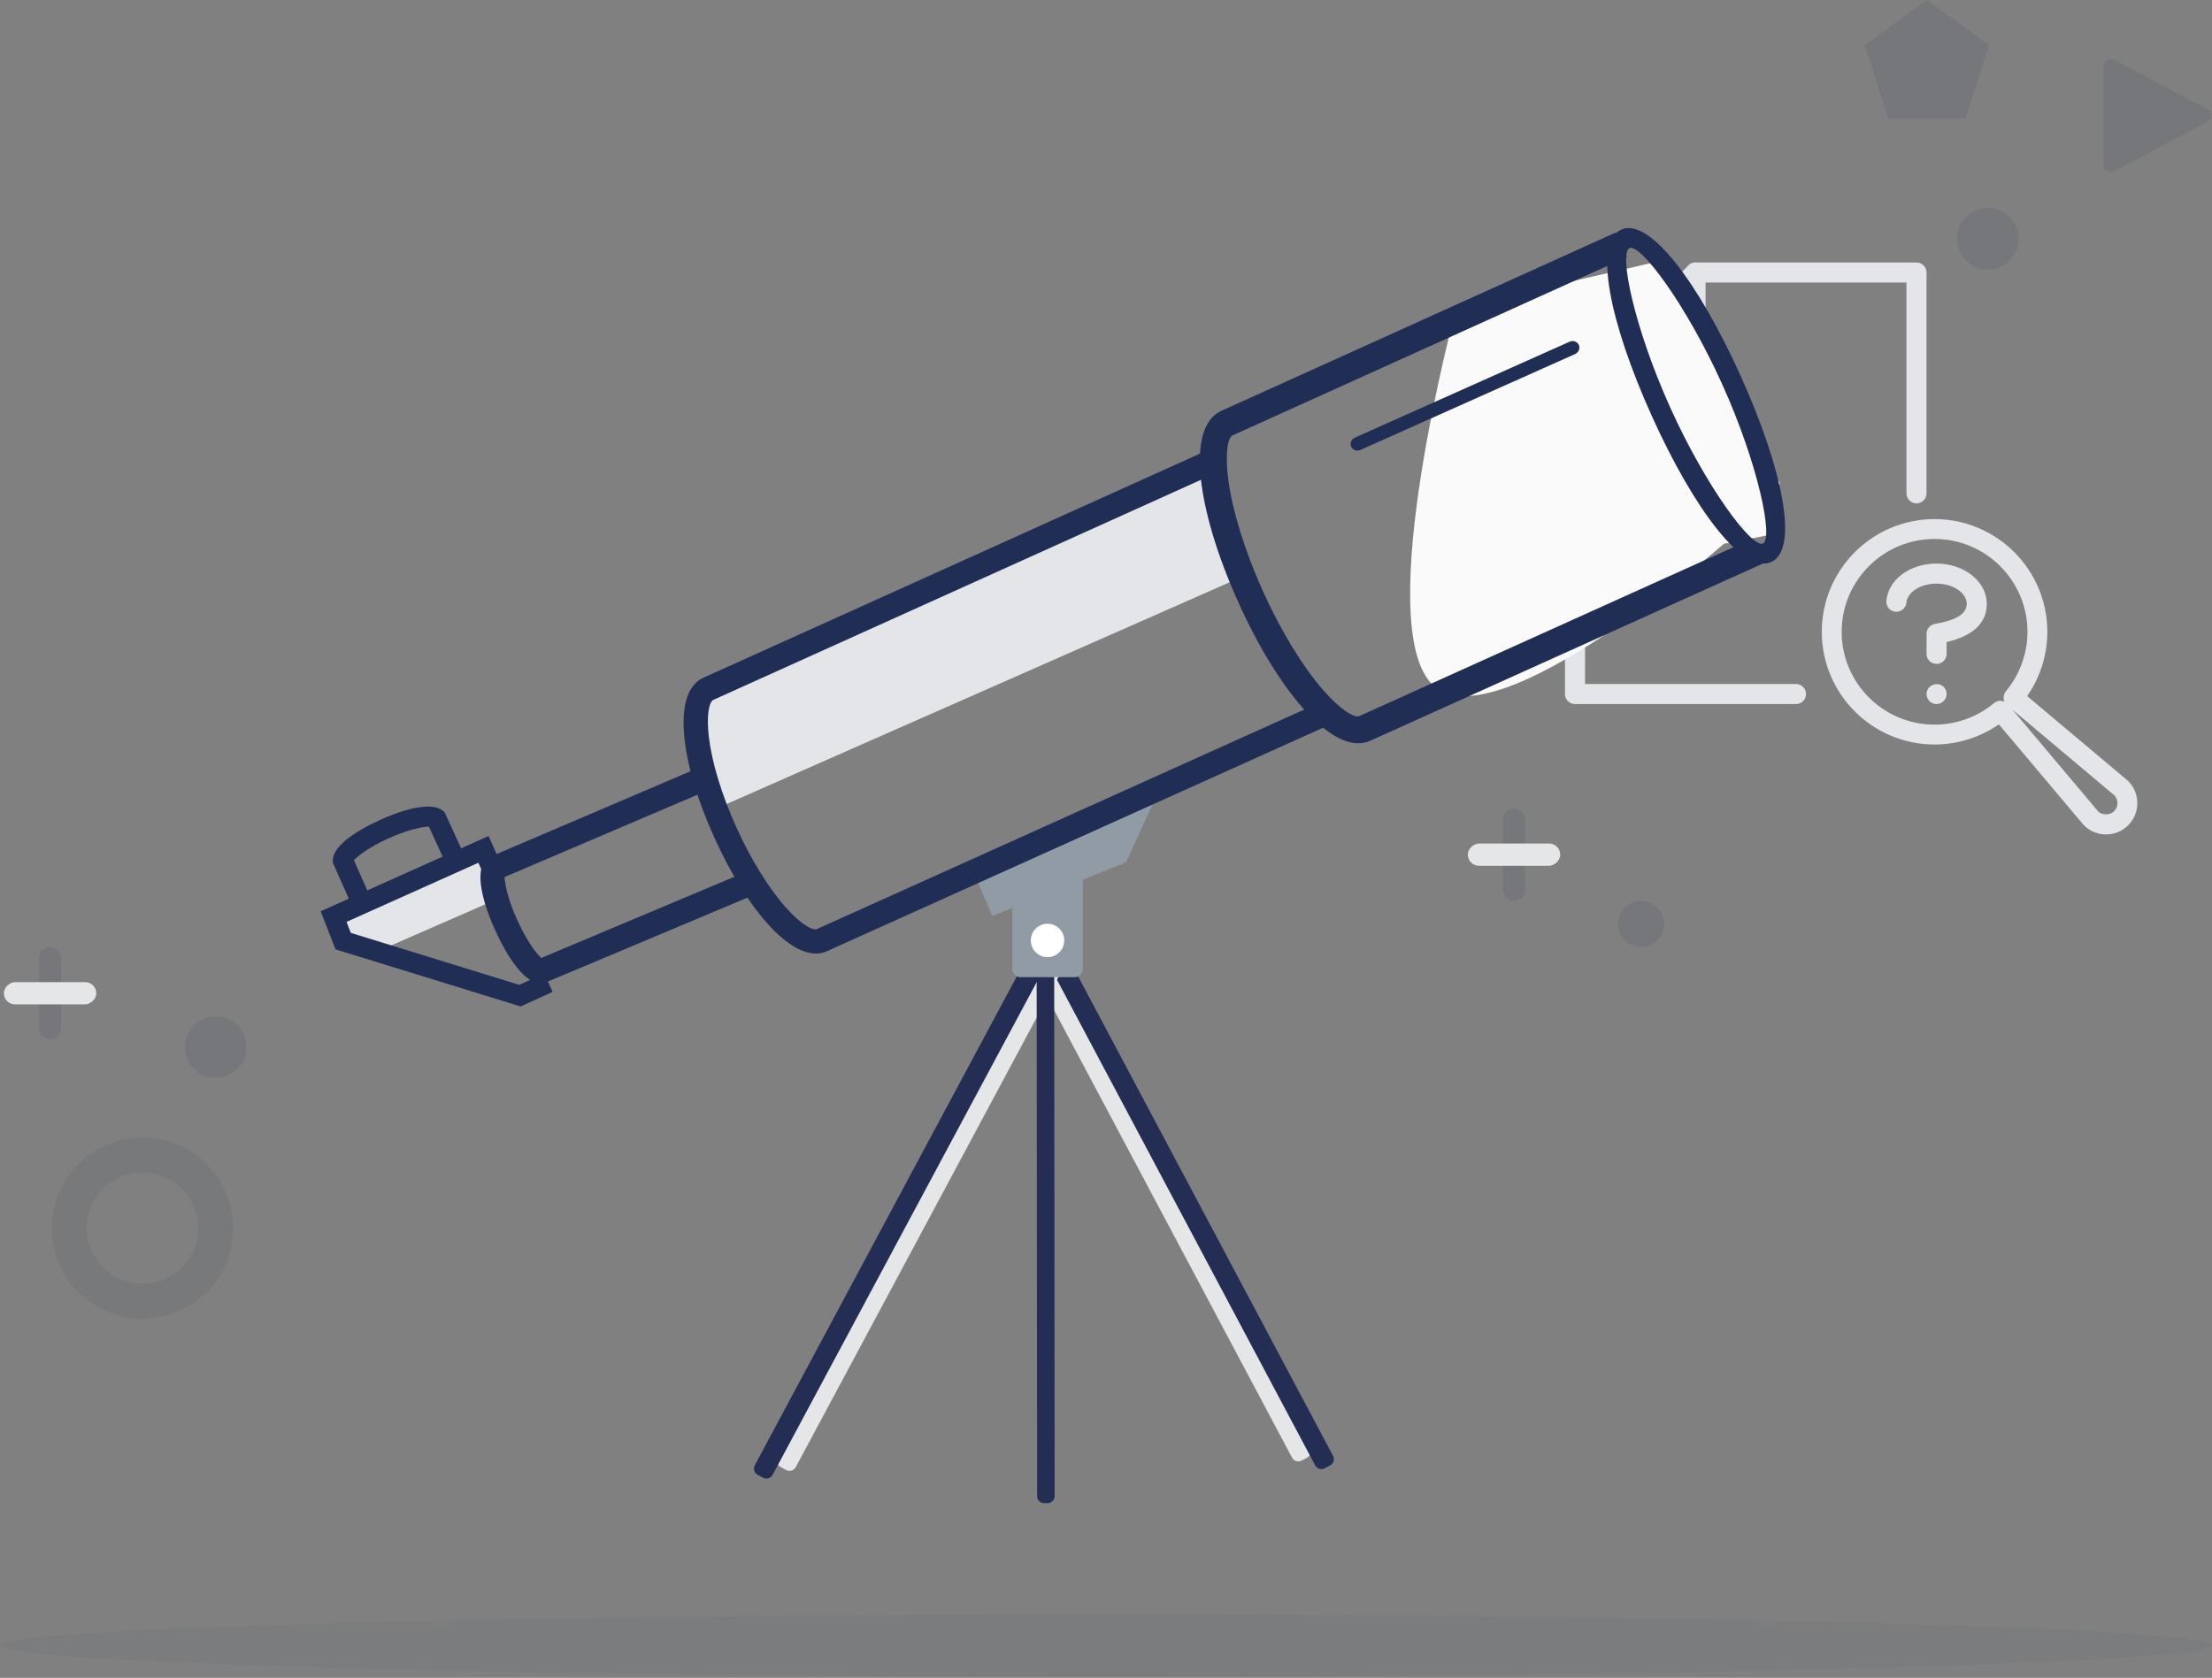 <svg xmlns="http://www.w3.org/2000/svg" width="315" height="239" viewBox="0 0 315 239">
  <rect x="0" y="0" width="315" height="239" fill="#808080" stroke="none"/>
  <g fill="none" fill-rule="evenodd">
    <g fill="#E3E5E9">
      <path d="M255.755 100.29H224.29c-.788 0-1.43-.63-1.43-1.43V55.972c0-.372.153-.743.42-1l17.16-17.156c.27-.286.633-.43 1.014-.43h31.464c.79 0 1.43.63 1.43 1.43V70.27c0 .8-.64 1.43-1.43 1.43-.79 0-1.43-.63-1.43-1.43V40.246h-29.442L225.72 56.572V97.43h30.035c.79 0 1.43.63 1.43 1.43 0 .8-.64 1.43-1.43 1.43"/>
      <path d="M241.454 57.402H224.29c-.788 0-1.43-.63-1.43-1.43 0-.8.642-1.43 1.43-1.43h15.733V38.817c0-.8.64-1.43 1.43-1.43.79 0 1.43.63 1.43 1.43v17.155c0 .8-.64 1.43-1.43 1.43M275.778 100.29c-.372 0-.715-.143-1.004-.4-.283-.287-.426-.658-.426-1.03s.143-.743.426-1c.575-.544 1.462-.544 2.005-.03.285.287.428.658.428 1.03s-.143.743-.43 1c-.285.287-.628.43-1 .43M275.778 94.57h-.003c-.79 0-1.43-.628-1.427-1.428l.006-2.86c0-.686.477-1.258 1.138-1.4l.315-.058c2.906-.543 4.262-1.43 4.262-2.83 0-1.544-1.966-2.86-4.298-2.86-2.24 0-4.164 1.2-4.29 2.717-.063.773-.813 1.373-1.545 1.287-.786-.057-1.37-.743-1.304-1.544.257-3.03 3.326-5.318 7.14-5.318 3.947 0 7.156 2.574 7.156 5.72 0 2.743-1.923 4.573-5.72 5.46l-.002 1.687c-.003.8-.643 1.43-1.43 1.43"/>
      <path stroke="#E3E5E9" d="M284.867 100.324c.26 0 .52.112.7.326l12.892 15.315c.695.688 2.152.744 2.954-.057.4-.403.622-.935.622-1.504 0-.555-.212-1.078-.598-1.477l-15.288-12.86c-.386-.324-.436-.9-.113-1.285 2.054-2.46 3.185-5.58 3.185-8.785 0-7.57-6.158-13.725-13.73-13.725-7.57 0-13.73 6.156-13.73 13.725 0 7.568 6.16 13.724 13.73 13.724 3.205 0 6.327-1.13 8.79-3.183.17-.143.378-.213.585-.213zm15.042 18.036c-1.057 0-2.05-.412-2.798-1.158l-12.375-14.698c-2.667 1.97-5.917 3.047-9.245 3.047-8.58 0-15.56-6.977-15.56-15.553 0-8.577 6.98-15.555 15.56-15.555s15.56 6.978 15.56 15.555c0 3.326-1.076 6.574-3.048 9.24l14.646 12.318c.02.016.038.034.058.053.747.746 1.16 1.74 1.16 2.796 0 1.057-.413 2.05-1.16 2.798-.747.746-1.74 1.158-2.8 1.158z"/>
    </g>
    <g transform="translate(44.986 31.806)">
      <path fill="#FAFAFA" d="M162.39 12.065s-12.244 45.363-3.293 53.74c8.95 8.38 41.412-20.152 41.412-20.152l6.37-1.234 1.592-7.404-17.555-31.532-28.528 6.58z"/>
      <path fill="#E3E5E9" d="M55.958 68l-1.097 5.484 2.196 9.87 74.61-32.902-2.194-12.065L128.375 34M2.194 99.806l5.487 4.388 17.556-7.678V92.13l-2.194-2.195"/>
      <path fill="#E4E6E8" fill-rule="nonzero" d="M99.624 101.736l39.388 74.1c.26.486.866.67 1.36.407l.764-.406c.492-.262.677-.877.423-1.355l-39.39-74.098-2.546 1.352z"/>
      <path fill="#242D54" fill-rule="nonzero" d="M102.915 102.833l39.39 74.1c.257.486.865.67 1.358.407l.765-.407c.492-.26.676-.876.422-1.354l-39.388-74.1-2.547 1.353z"/>
      <path fill="#E4E6E8" fill-rule="nonzero" d="M106.21 100.38l-40.422 75.44c-.262.49-.076 1.097.416 1.36l.763.41c.492.263 1.1.084 1.363-.407l40.42-75.442-2.54-1.36z"/>
      <path fill="#242D54" fill-rule="nonzero" d="M102.918 101.476l-40.422 75.442c-.26.488-.076 1.096.416 1.36l.764.41c.49.262 1.1.082 1.362-.41l40.422-75.44-2.542-1.362z"/>
      <path fill="#242D54" fill-rule="nonzero" d="M102.635 101.067l.07 80.255c0 .55.447.995 1.002.99l.495-.003c.552-.005 1-.466 1-1.007l-.07-80.254-2.497.017z"/>
      <rect width="10.036" height="16.837" x="99.171" y="90.548" fill="#919BA6" fill-rule="nonzero" rx="1.13"/>
      <ellipse cx="104.189" cy="102.157" fill="#FFF" fill-rule="nonzero" rx="2.384" ry="2.383"/>
      <path fill="#919BA6" fill-rule="nonzero" d="M119.685 81.552L93.96 93.162l2.365 5.497 19.054-7.632"/>
      <path fill="#202D55" fill-rule="nonzero" d="M31.17 103.615c-.822-1.094-1.715-2.645-2.504-4.384-.78-1.714-1.344-3.39-1.614-4.737-.123-.61-.164-1.098-.192-1.365L54.745 81.22l-1.36-3.18-29.043 12.4-.276.358c-1.29 1.674-.513 5.545 1.45 9.864 2.03 4.473 4.39 7.607 6.554 7.607h.35l29.16-12.265-1.34-3.19-28.15 11.84c-.26-.23-.575-.584-.92-1.04zM190.232 27.43c-6-13.3-8.355-24.72-4.354-26.524 4.002-1.804 11.007 7.518 17.008 20.818 6 13.3 8.356 24.718 4.354 26.523-4.002 1.804-11.007-7.518-17.008-20.817zm10.025-4.52C195.115 11.513 188.6 2.84 187.064 3.533c-1.535.693.655 11.315 5.797 22.71 5.143 11.395 11.66 20.067 13.194 19.375 1.535-.693-.655-11.316-5.797-22.71z"/>
      <path fill="#202D55" fill-rule="nonzero" d="M185.128 1.304l-56.18 25.41c-5.12 2.3-3.504 14.125 2.385 27.218 5.882 13.08 13.758 22.17 18.88 19.747l55.956-25.262-1.583-3.503L148.6 70.19c-.683.322-2.705-.86-5.223-3.766-2.908-3.357-5.98-8.38-8.537-14.068-2.564-5.7-4.295-11.32-4.896-15.71-.52-3.817-.08-6.13.585-6.428l56.183-25.412-1.585-3.502z"/>
      <path fill="#202D55" fill-rule="nonzero" d="M127.856 31.924L55.18 64.734c-4.508 2.033-3.335 11.948 1.538 22.72 4.875 10.777 11.52 18.223 16.02 16.248l72.537-32.682-1.422-3.154L71.33 100.54c-.58.256-2.278-.69-4.38-3.045-2.43-2.72-4.972-6.81-7.078-11.466-2.105-4.653-3.488-9.258-3.915-12.87-.37-3.124.05-5.004.646-5.273l72.677-32.81-1.424-3.153zM179.874 17.37c-.226-.507-.82-.735-1.327-.508l-30.6 13.673c-.508.226-.737.817-.508 1.33l-.038-.084c.227.508.82.736 1.33.51l30.595-13.67c.507-.228.738-.82.51-1.33l.037.08zM6.423 89.844c.998-.746 2.412-1.554 3.996-2.27 1.556-.703 3.09-1.215 4.322-1.46.624-.125 1.114-.157 1.35-.18l2.88 6.308 2.624-1.198-3.275-7.17-.263-.213c-1.438-1.163-4.945-.466-8.826 1.288-4.017 1.815-6.827 3.917-6.827 5.81v.307l3.124 7.026 2.635-1.17L5.4 90.707c.165-.14.51-.478 1.023-.863z"/>
      <path fill="#202D55" fill-rule="nonzero" d="M4.974 101.08l-.613-1.57 18.772-8.42 1.16 2.6 2.635-1.173-2.34-5.24L.678 98l2.116 5.425 26.357 8.132 4.555-2.072-1.194-2.624-3.557 1.62"/>
    </g>
    <path fill="#202D55" fill-opacity=".1" d="M274.398 0l8.87 6.442-3.388 10.423h-10.964l-3.388-10.423"/>
    <ellipse cx="283.083" cy="34" fill="#202D55" fill-opacity=".1" rx="4.389" ry="4.387"/>
    <ellipse cx="233.708" cy="131.613" fill="#202D55" fill-opacity=".1" rx="3.292" ry="3.29"/>
    <ellipse cx="30.722" cy="149.161" fill="#202D55" fill-opacity=".1" rx="4.389" ry="4.387"/>
    <path fill="#202D55" fill-opacity=".1" d="M314.24 15.513c.97.518.966 1.362 0 1.878l-12.937 6.897c-.973.518-1.76.044-1.76-1.057V9.673c0-1.102.792-1.572 1.76-1.057l12.936 6.897z"/>
    <ellipse cx="20.299" cy="174.935" stroke="#2A3D53" stroke-opacity=".1" stroke-width="5" rx="10.424" ry="10.419"/>
    <ellipse cx="157.483" cy="234.387" fill="#202D55" fill-opacity=".05" rx="157.483" ry="4.387"/>
    <g transform="translate(0 134.903)">
      <rect width="3.17" height="13.161" x="5.547" fill="#202D55" fill-opacity=".1" rx="1.585"/>
      <rect width="3.17" height="13.161" x="5.547" fill="#E4E6E8" transform="rotate(90 7.132 6.58)" rx="1.585"/>
    </g>
    <g transform="translate(208.472 115.16)">
      <rect width="3.17" height="13.161" x="5.547" fill="#202D55" fill-opacity=".1" rx="1.585"/>
      <rect width="3.17" height="13.161" x="5.547" fill="#E4E6E8" transform="rotate(90 7.132 6.58)" rx="1.585"/>
    </g>
  </g>
</svg>
